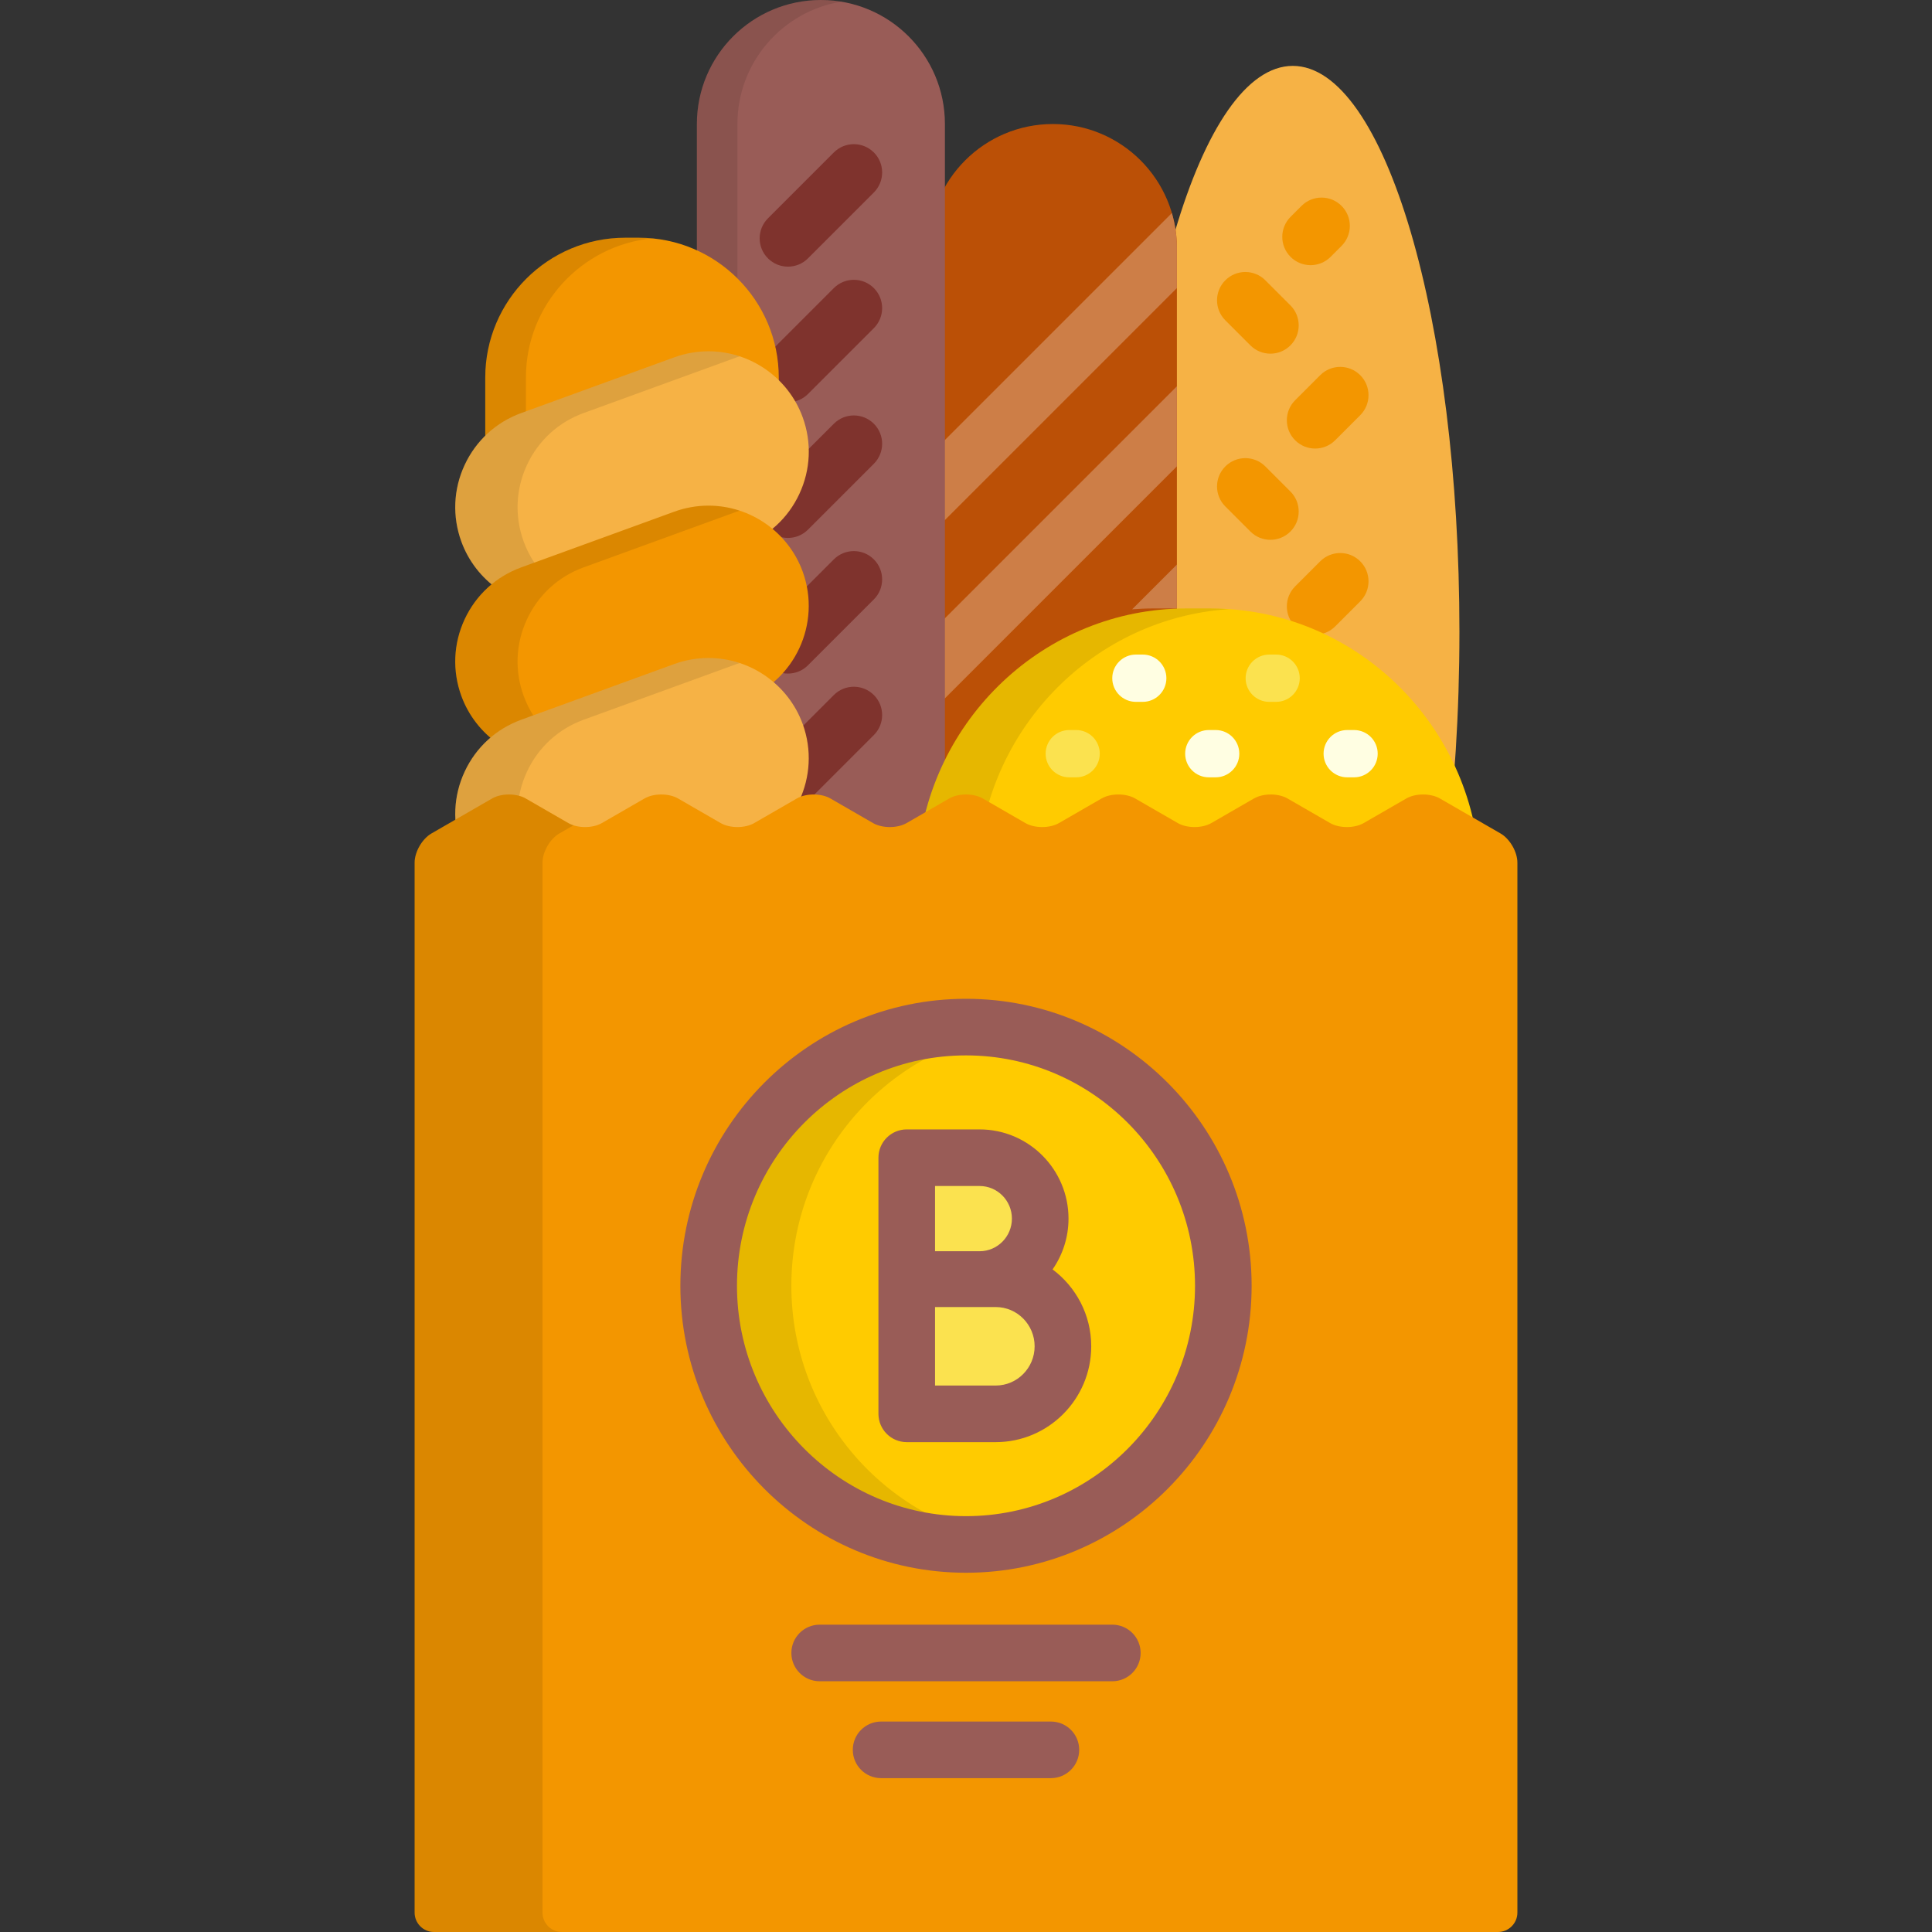 <?xml version="1.0" encoding="iso-8859-1"?>
<!-- Generator: Adobe Illustrator 19.0.0, SVG Export Plug-In . SVG Version: 6.00 Build 0)  -->
<svg version="1.1" id="Layer_1" xmlns="http://www.w3.org/2000/svg" xmlns:xlink="http://www.w3.org/1999/xlink" x="0px" y="0px"
	 viewBox="0 0 512 512" style="enable-background:new 0 0 512 512;" xml:space="preserve">
<rect x="0" y="0" width="512" height="512" fill="#333333" stroke="none"/>
<g>
	<path style="fill:#F6B245;" d="M383.006,228c2.413-18.529,3.757-39.026,3.757-60.59c0-82.814-19.772-149.949-44.163-149.949
		c-24.391,0-44.163,67.135-44.163,149.949c0,21.563,1.344,42.061,3.757,60.59H383.006z"/>
	<g>
		<g>
			<path style="fill:#F39600;" d="M336.67,93.726c-1.92,0-3.839-0.732-5.304-2.197l-6.643-6.645
				c-2.929-2.929-2.929-7.678,0.001-10.606c2.928-2.929,7.677-2.928,10.606,0.001l6.644,6.645c2.929,2.929,2.929,7.678-0.001,10.606
				C340.509,92.993,338.589,93.726,336.67,93.726z"/>
		</g>
		<g>
			<path style="fill:#F39600;" d="M348.529,118.872c-1.919,0-3.839-0.732-5.304-2.196c-2.929-2.93-2.929-7.678,0-10.607l6.644-6.644
				c2.93-2.928,7.678-2.928,10.607,0c2.929,2.93,2.929,7.678,0,10.607l-6.644,6.644C352.368,118.14,350.448,118.872,348.529,118.872
				z"/>
		</g>
		<g>
			<path style="fill:#F39600;" d="M347.317,70.272c-1.919,0-3.837-0.731-5.302-2.195c-2.93-2.928-2.932-7.677-0.003-10.606
				l2.906-2.908c2.926-2.93,7.675-2.933,10.606-0.003c2.93,2.928,2.932,7.677,0.003,10.606l-2.906,2.908
				C351.158,69.539,349.237,70.272,347.317,70.272z"/>
		</g>
		<g>
			<path style="fill:#F39600;" d="M336.67,143.056c-1.92,0-3.839-0.732-5.304-2.197l-6.643-6.645
				c-2.929-2.929-2.929-7.678,0.001-10.606c2.928-2.929,7.677-2.928,10.606,0.001l6.644,6.645c2.929,2.929,2.929,7.678-0.001,10.607
				C340.509,142.323,338.589,143.056,336.67,143.056z"/>
		</g>
		<g>
			<path style="fill:#F39600;" d="M348.529,168.202c-1.919,0-3.839-0.732-5.304-2.196c-2.929-2.93-2.929-7.678,0-10.607l6.644-6.644
				c2.93-2.928,7.678-2.928,10.607,0c2.929,2.93,2.929,7.678,0,10.607l-6.644,6.644C352.368,167.47,350.448,168.202,348.529,168.202
				z"/>
		</g>
	</g>
	<g>
		<path style="fill:#BB5006;" d="M311.891,228V65.732c0-18.151-14.715-32.866-32.865-32.866c-18.153,0-32.868,14.715-32.868,32.866
			V228H311.891z"/>
		<path style="fill:#CD7E47;" d="M246.158,142.064c0.024-0.024,0.05-0.043,0.074-0.066l65.659-65.657V65.732
			c0-3.221-0.472-6.33-1.335-9.272l-64.398,64.397V142.064z"/>
		<g>
			<path style="fill:#CD7E47;" d="M305.444,161.248h6.426c0.007,0,0.015,0.001,0.021,0.001v-11.635l-11.86,11.86
				C301.82,161.338,303.621,161.248,305.444,161.248z"/>
		</g>
		<path style="fill:#CD7E47;" d="M246.158,189.309c0.024-0.023,0.05-0.043,0.074-0.066l65.659-65.658v-21.215l-65.733,65.732
			V189.309z"/>
	</g>
	<g>
		<path style="fill:#995C57;" d="M250.413,228V32.866C250.413,14.715,235.7,0,217.547,0c-18.151,0-32.865,14.715-32.865,32.866V228
			H250.413z"/>
		<path style="opacity:0.1;" d="M222.921,0.444C221.172,0.156,219.378,0,217.547,0c-18.151,0-32.865,14.715-32.865,32.866V228
			h10.747V32.866C195.428,16.546,207.327,3.01,222.921,0.444z"/>
		<g>
			<g>
				<path style="fill:#7F332D;" d="M208.818,70.664c1.919,0,3.839-0.732,5.303-2.196l17.46-17.46c2.929-2.93,2.929-7.678,0-10.607
					c-2.929-2.928-7.678-2.928-10.607,0l-17.46,17.46c-2.929,2.93-2.929,7.678,0,10.607
					C204.979,69.932,206.898,70.664,208.818,70.664z"/>
				<path style="fill:#7F332D;" d="M220.974,76.348l-17.46,17.46c-2.929,2.93-2.929,7.678,0,10.607
					c1.464,1.464,3.384,2.196,5.303,2.196c1.919,0,3.839-0.732,5.303-2.196l17.46-17.46c2.929-2.93,2.929-7.678,0-10.607
					C228.652,73.42,223.903,73.42,220.974,76.348z"/>
				<path style="fill:#7F332D;" d="M220.974,112.295l-17.46,17.46c-2.929,2.93-2.929,7.678,0,10.607
					c1.464,1.464,3.384,2.196,5.303,2.196c1.919,0,3.839-0.732,5.303-2.196l17.46-17.46c2.929-2.93,2.929-7.678,0-10.607
					C228.652,109.367,223.903,109.367,220.974,112.295z"/>
				<path style="fill:#7F332D;" d="M220.974,148.241l-17.46,17.46c-2.929,2.93-2.929,7.678,0,10.607
					c1.464,1.464,3.384,2.196,5.303,2.196c1.919,0,3.839-0.732,5.303-2.196l17.46-17.46c2.929-2.93,2.929-7.678,0-10.607
					C228.652,145.314,223.903,145.314,220.974,148.241z"/>
				<path style="fill:#7F332D;" d="M220.974,184.189l-17.46,17.46c-2.929,2.93-2.929,7.678,0,10.607
					c1.464,1.464,3.384,2.196,5.303,2.196c1.919,0,3.839-0.732,5.303-2.196l17.46-17.46c2.929-2.93,2.929-7.678,0-10.607
					C228.652,181.261,223.903,181.261,220.974,184.189z"/>
			</g>
		</g>
	</g>
	<path style="fill:#FFCB00;" d="M392.045,228c-2.825-37.283-33.68-66.752-71.229-66.752h-6.426
		c-37.551,0-68.406,29.469-71.231,66.752H392.045z"/>
	<path style="opacity:0.1;" d="M325.632,161.431c-1.594-0.108-3.196-0.183-4.816-0.183h-6.426
		c-37.551,0-68.406,29.469-71.231,66.752h16.059C261.921,192.325,290.292,163.825,325.632,161.431z"/>
	<g>
		<g>
			<path style="fill:#F39600;" d="M133.598,132.394c-1.013,0-2.016-0.308-2.868-0.904c-1.336-0.936-2.132-2.464-2.132-4.096v-27.333
				c0-20.436,16.626-37.061,37.061-37.061h3.664c20.435,0,37.061,16.625,37.061,37.061v2.659c0,2.102-1.314,3.979-3.289,4.698
				l-67.785,24.674C134.752,132.294,134.174,132.394,133.598,132.394z"/>
		</g>
		<path style="opacity:0.1;" d="M139.374,127.394v-27.333c0-19.235,14.732-35.09,33.504-36.886
			c-1.171-0.112-2.356-0.175-3.557-0.175h-3.664c-20.435,0-37.061,16.625-37.061,37.061v27.333c0,1.632,0.796,3.16,2.132,4.096
			c0.852,0.597,1.855,0.904,2.868,0.904c0.576,0,1.154-0.1,1.71-0.302l4.986-1.815C139.706,129.443,139.374,128.441,139.374,127.394
			z"/>
		<path style="fill:#F6B245;" d="M147.225,161c-11.127,0-21.161-7.027-24.968-17.486c-2.427-6.668-2.113-13.883,0.886-20.314
			c2.998-6.433,8.323-11.312,14.992-13.738l40.535-14.754c2.931-1.067,5.988-1.608,9.085-1.608c11.126,0,21.159,7.026,24.967,17.485
			c2.428,6.67,2.113,13.885-0.886,20.316c-2.999,6.433-8.324,11.311-14.993,13.738l-40.534,14.753
			C153.378,160.459,150.322,161,147.225,161z"/>
		<path style="opacity:0.1;" d="M138.776,143.514c-2.427-6.668-2.113-13.883,0.886-20.314c2.999-6.433,8.323-11.312,14.992-13.738
			l40.535-14.754c0.279-0.102,0.564-0.175,0.846-0.268c-2.63-0.868-5.417-1.341-8.279-1.341c-3.097,0-6.154,0.541-9.085,1.608
			l-40.535,14.754c-6.669,2.427-11.993,7.306-14.992,13.738c-2.999,6.432-3.313,13.646-0.886,20.314
			C126.064,153.973,136.098,161,147.225,161c2.802,0,5.565-0.466,8.239-1.341C147.869,157.15,141.603,151.282,138.776,143.514z"/>
		<path style="fill:#F39600;" d="M147.225,201.901c-11.127,0-21.161-7.027-24.968-17.486c-2.427-6.669-2.113-13.883,0.886-20.315
			c2.999-6.432,8.323-11.311,14.992-13.737l40.535-14.753c2.932-1.067,5.989-1.609,9.086-1.609c11.126,0,21.159,7.027,24.966,17.485
			c5.01,13.767-2.113,29.044-15.878,34.055l-40.535,14.753C153.378,201.36,150.322,201.901,147.225,201.901z"/>
		<path style="opacity:0.1;" d="M138.776,184.415c-2.427-6.669-2.113-13.883,0.886-20.315c2.999-6.432,8.323-11.311,14.992-13.737
			l40.535-14.753c0.28-0.102,0.565-0.176,0.847-0.268c-2.63-0.869-5.418-1.342-8.28-1.342c-3.097,0-6.154,0.542-9.086,1.609
			l-40.535,14.753c-6.669,2.427-11.993,7.306-14.992,13.737c-2.999,6.433-3.313,13.646-0.886,20.315
			c3.807,10.459,13.841,17.486,24.968,17.486c2.802,0,5.565-0.466,8.239-1.341C147.869,198.052,141.603,192.184,138.776,184.415z"/>
	</g>
	<path style="fill:#F6B245;" d="M123.691,228h67.433l5.72-2.082c13.766-5.012,20.889-20.287,15.878-34.054
		c-3.808-10.459-13.841-17.485-24.967-17.485c-3.097,0-6.154,0.541-9.085,1.608l-40.535,14.753
		c-6.669,2.427-11.993,7.306-14.992,13.737c-2.999,6.433-3.313,13.646-0.887,20.315C122.661,225.904,123.151,226.97,123.691,228z"/>
	<path style="opacity:0.1;" d="M139.662,204.477c2.999-6.432,8.323-11.31,14.992-13.737l40.535-14.753
		c0.279-0.102,0.564-0.175,0.846-0.268c-2.63-0.868-5.417-1.341-8.279-1.341c-3.097,0-6.154,0.541-9.085,1.608l-40.535,14.753
		c-6.669,2.427-11.993,7.306-14.992,13.737c-2.999,6.433-3.313,13.646-0.887,20.315c0.405,1.112,0.895,2.178,1.434,3.208h16.519
		c-0.54-1.03-1.029-2.096-1.434-3.208C136.348,218.124,136.663,210.91,139.662,204.477z"/>
	<g>
		<g>
			<path style="fill:#FFFEE2;" d="M302.839,186h-1.813c-3.461,0-6.266-2.805-6.266-6.266c0-3.462,2.805-6.267,6.266-6.267h1.813
				c3.461,0,6.266,2.805,6.266,6.267C309.104,183.195,306.3,186,302.839,186z"/>
		</g>
		<g>
			<path style="fill:#FBE24F;" d="M338.182,186h-1.813c-3.461,0-6.266-2.805-6.266-6.266c0-3.462,2.805-6.267,6.266-6.267h1.813
				c3.461,0,6.267,2.805,6.267,6.267C344.449,183.195,341.643,186,338.182,186z"/>
		</g>
		<g>
			<path style="fill:#FBE24F;" d="M285.184,206h-1.814c-3.461,0-6.266-2.805-6.266-6.267c0-3.461,2.805-6.266,6.266-6.266h1.814
				c3.461,0,6.266,2.805,6.266,6.266C291.45,203.195,288.645,206,285.184,206z"/>
		</g>
		<g>
			<path style="fill:#FFFEE2;" d="M320.348,206c-3.457,0-6.263-2.802-6.266-6.261c-0.004-3.461,2.8-6.269,6.26-6.271l1.814-0.002
				c0.002,0,0.004,0,0.006,0c3.458,0,6.263,2.802,6.267,6.261c0.003,3.461-2.801,6.269-6.261,6.271L320.354,206
				C320.352,206,320.35,206,320.348,206z"/>
		</g>
		<g>
			<path style="fill:#FFFEE2;" d="M358.839,206h-1.811c-3.462,0-6.267-2.805-6.267-6.267c0-3.461,2.805-6.266,6.267-6.266h1.811
				c3.461,0,6.266,2.805,6.266,6.266C365.104,203.195,362.3,206,358.839,206z"/>
		</g>
	</g>
	<g>
		<path style="fill:#F39600;" d="M381.585,211.605c-2.448-1.411-6.452-1.411-8.896,0.001l-11.293,6.516
			c-2.445,1.411-6.45,1.411-8.897,0l-11.294-6.517c-2.446-1.411-6.449-1.409-8.897,0.001l-11.29,6.516
			c-2.447,1.411-6.451,1.411-8.896,0l-11.294-6.517c-2.447-1.411-6.451-1.411-8.897,0l-11.294,6.517
			c-2.445,1.411-6.449,1.411-8.895,0l-11.292-6.516c-2.446-1.412-6.45-1.412-8.897,0l-11.292,6.516
			c-2.448,1.411-6.451,1.411-8.897,0l-11.294-6.517c-2.445-1.411-6.449-1.411-8.896,0l-11.293,6.517
			c-2.449,1.411-6.451,1.411-8.897,0l-11.292-6.516c-2.447-1.412-6.449-1.412-8.896,0l-11.292,6.516
			c-2.445,1.411-6.45,1.411-8.896,0l-11.293-6.517c-2.447-1.411-6.451-1.411-8.896,0l-16.089,9.282
			c-2.448,1.411-4.45,4.876-4.45,7.701v278.277c0,2.825,2.311,5.135,5.136,5.135h281.972c2.825,0,5.136-2.31,5.136-5.135V228.588
			c0-2.825-2.001-6.29-4.448-7.701L381.585,211.605z"/>
		<g style="opacity:0.1;">
			<path d="M143.77,506.865V228.588c0-2.825,2.002-6.29,4.45-7.701l3.778-2.18c-0.495-0.16-0.97-0.344-1.391-0.586l-11.293-6.517
				c-2.447-1.411-6.451-1.411-8.896,0l-16.089,9.282c-2.448,1.411-4.45,4.876-4.45,7.701v278.277c0,2.825,2.311,5.135,5.136,5.135
				h33.892C146.082,512,143.77,509.69,143.77,506.865z"/>
		</g>
	</g>
	<g>
		<ellipse style="fill:#FFCB00;" cx="256" cy="340.743" rx="68.193" ry="68.552"/>
		<path style="opacity:0.1;" d="M209.715,340.743c0-34.11,24.787-62.391,57.241-67.661c-3.567-0.578-7.225-0.891-10.955-0.891
			c-37.663,0-68.194,30.69-68.194,68.552c0,37.859,30.531,68.552,68.194,68.552c3.73,0,7.388-0.313,10.955-0.892
			C234.502,403.133,209.715,374.853,209.715,340.743z"/>
		<g>
			<path style="fill:#995C57;" d="M256.001,416.795c-41.738,0-75.694-34.116-75.694-76.052c0-41.936,33.957-76.052,75.694-76.052
				c41.737,0,75.692,34.116,75.692,76.052C331.693,382.679,297.738,416.795,256.001,416.795z M256.001,279.691
				c-33.467,0-60.694,27.388-60.694,61.052c0,33.664,27.228,61.052,60.694,61.052c33.466,0,60.692-27.388,60.692-61.052
				C316.693,307.079,289.467,279.691,256.001,279.691z"/>
		</g>
		<g>
			<path style="fill:#FBE24F;" d="M263.881,338.882h-23.585v35.799h23.585c9.833,0,17.806-8.014,17.806-17.899
				C281.686,346.897,273.714,338.882,263.881,338.882z"/>
			<path style="fill:#FBE24F;" d="M259.61,306.805h-19.314v32.283h19.314c8.868,0,16.056-7.227,16.056-16.143
				C275.666,314.03,268.478,306.805,259.61,306.805z"/>
		</g>
	</g>
	<g>
		<path style="fill:#995C57;" d="M294.778,445.553h-77.557c-4.142,0-7.5-3.357-7.5-7.5c0-4.143,3.358-7.5,7.5-7.5h77.557
			c4.143,0,7.5,3.357,7.5,7.5C302.278,442.195,298.921,445.553,294.778,445.553z"/>
	</g>
	<g>
		<path style="fill:#995C57;" d="M278.499,471.228h-44.998c-4.142,0-7.5-3.357-7.5-7.5c0-4.143,3.358-7.5,7.5-7.5h44.998
			c4.143,0,7.5,3.357,7.5,7.5C285.999,467.871,282.641,471.228,278.499,471.228z"/>
	</g>
	<path style="fill:#995C57;" d="M278.943,336.41c2.654-3.824,4.223-8.461,4.223-13.465c0-13.035-10.567-23.641-23.556-23.641
		h-19.314c-4.142,0-7.5,3.357-7.5,7.5v67.876c0,4.143,3.358,7.5,7.5,7.5h23.585c13.953,0,25.306-11.395,25.306-25.399
		C289.186,348.44,285.148,341.042,278.943,336.41z M247.796,314.305h11.814c4.718,0,8.556,3.876,8.556,8.641
		c0,4.766-3.838,8.643-8.556,8.643h-11.814V314.305z M263.881,367.181h-16.085v-20.799h16.085c5.683,0,10.306,4.665,10.306,10.4
		C274.186,362.516,269.563,367.181,263.881,367.181z"/>
</g>
<g>
</g>
<g>
</g>
<g>
</g>
<g>
</g>
<g>
</g>
<g>
</g>
<g>
</g>
<g>
</g>
<g>
</g>
<g>
</g>
<g>
</g>
<g>
</g>
<g>
</g>
<g>
</g>
<g>
</g>
</svg>
